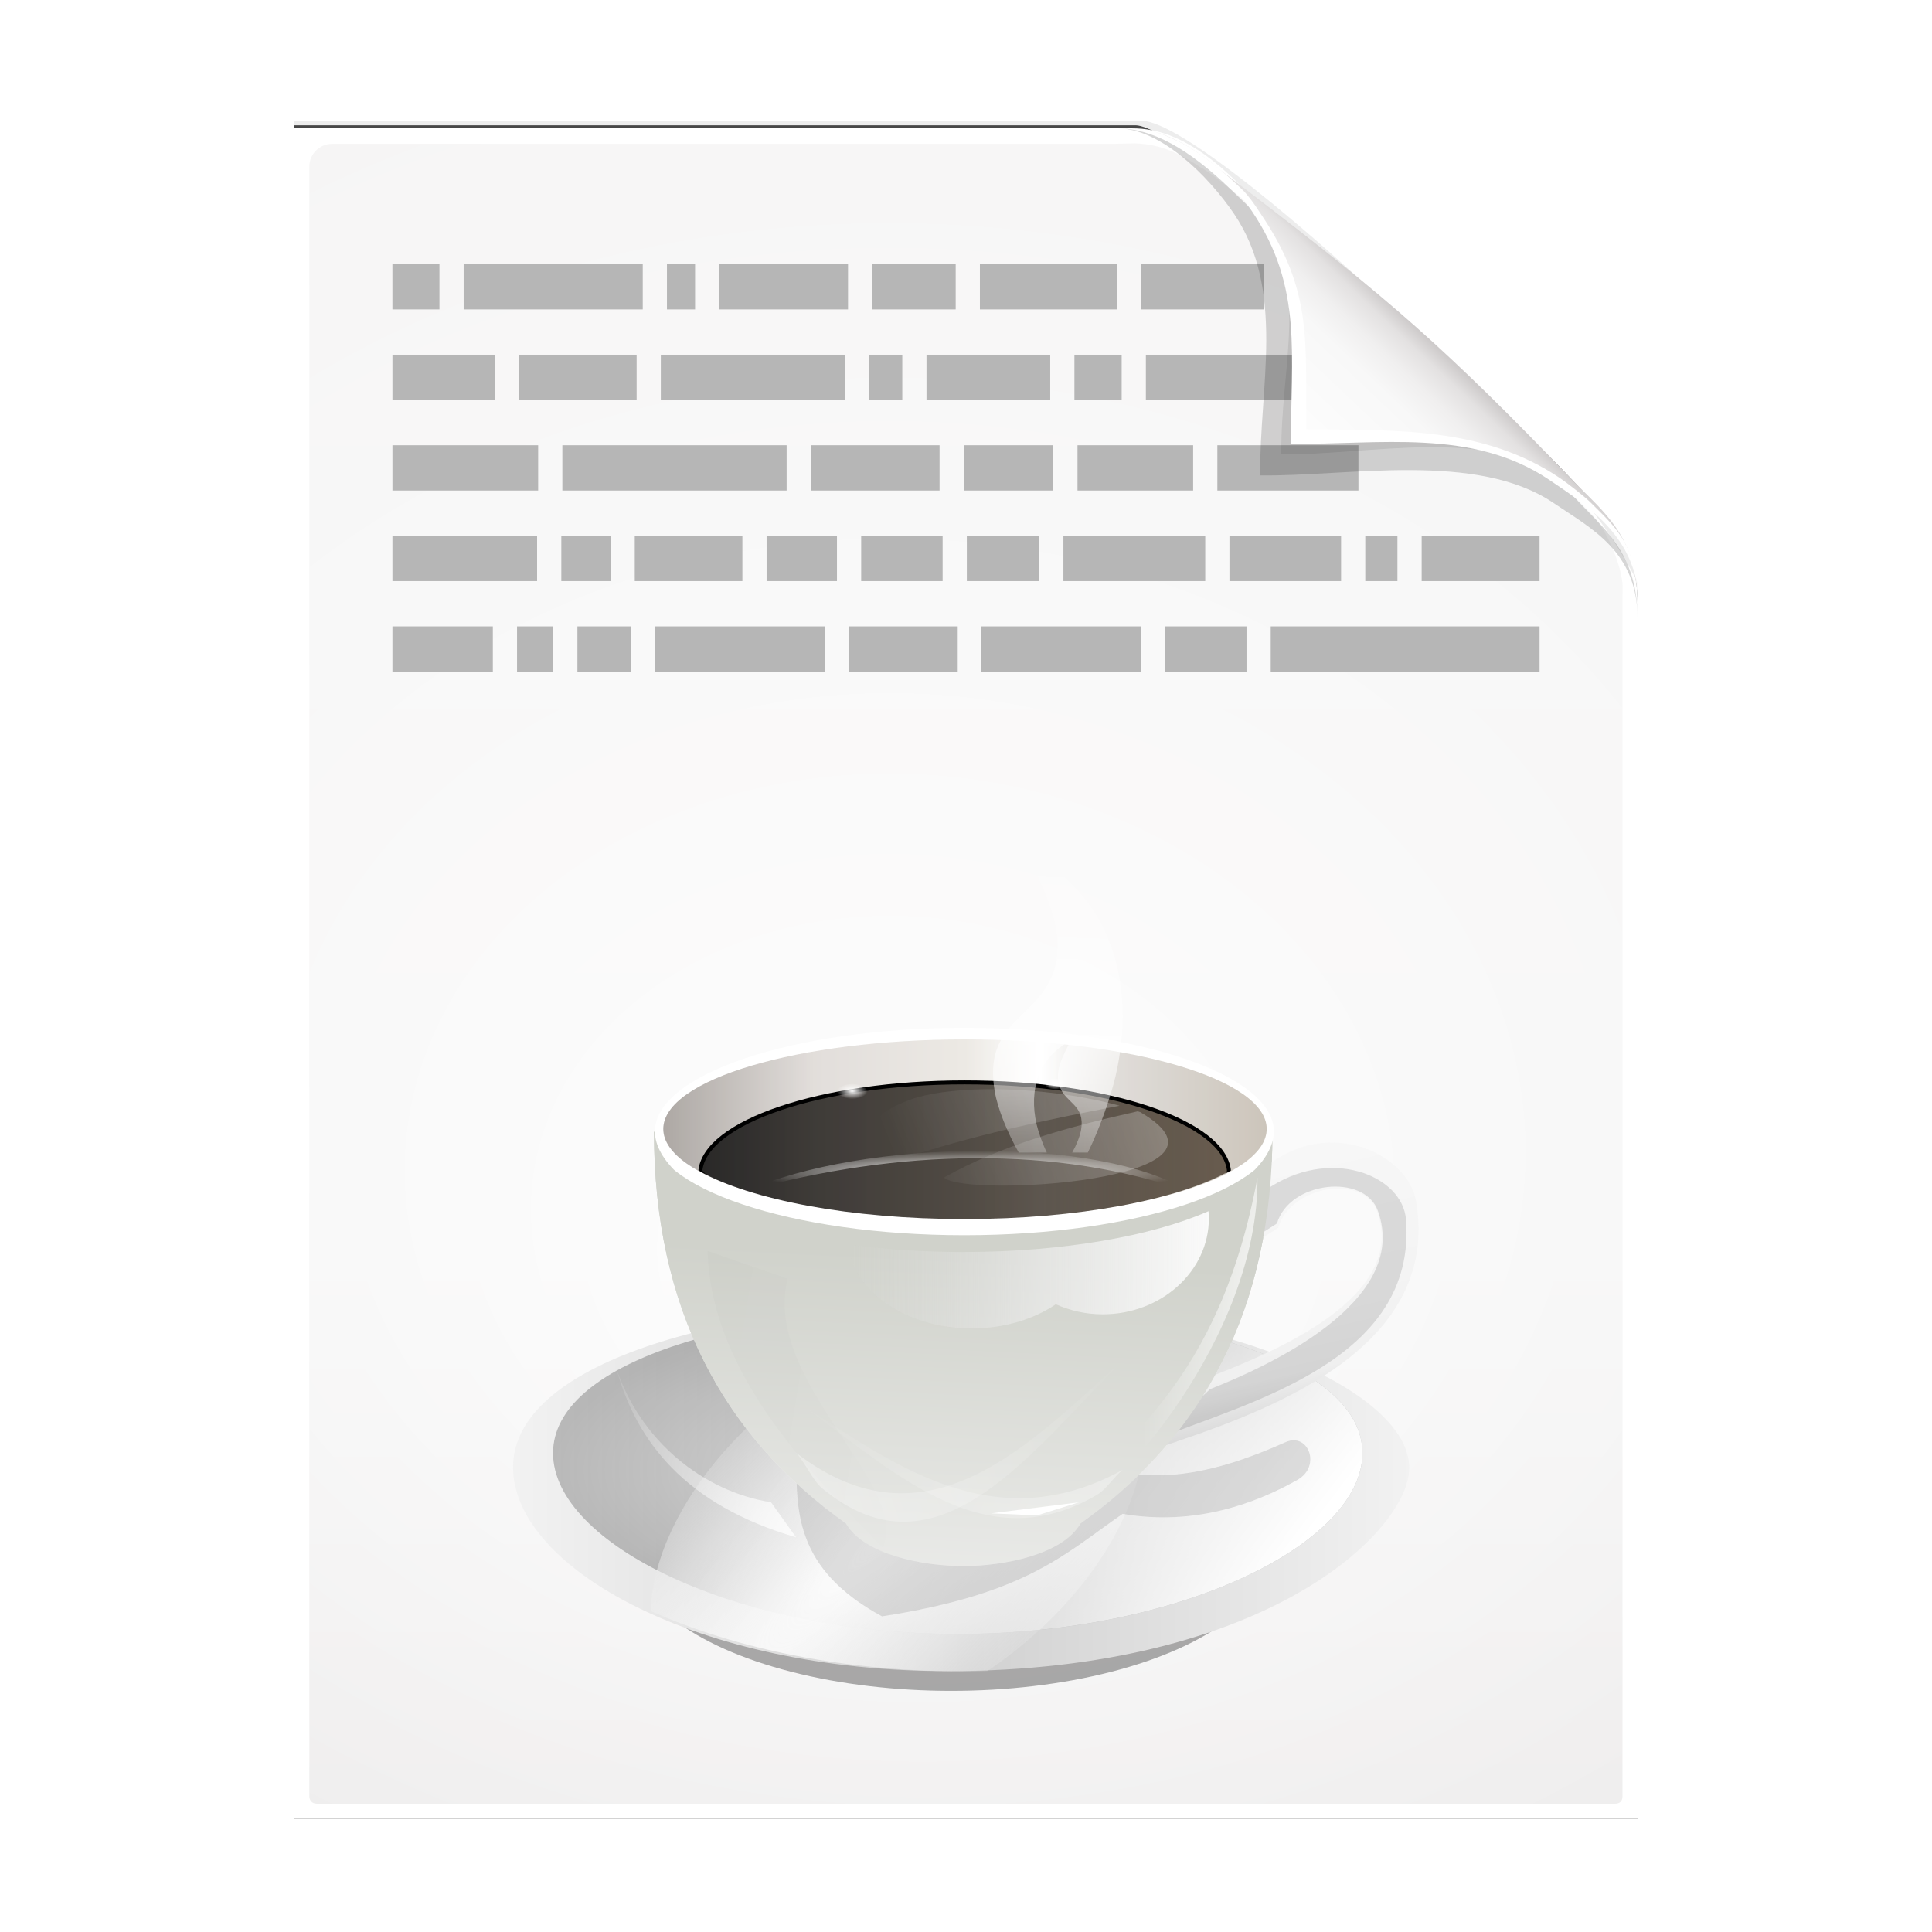 <svg height="256" width="256" xmlns="http://www.w3.org/2000/svg" xmlns:xlink="http://www.w3.org/1999/xlink">
  <defs>
    <filter id="filter3834" color-interpolation-filters="sRGB" height="1.064" width="1.081" x="-.04" y="-.032">
      <feGaussianBlur stdDeviation="1.501"/>
    </filter>
    <filter id="filter3826" color-interpolation-filters="sRGB" height="1.044" width="1.056" x="-.028" y="-.022">
      <feGaussianBlur stdDeviation="1.036"/>
    </filter>
    <linearGradient id="linearGradient4524-4" gradientTransform="matrix(2 0 0 -2 -7.012 257)" gradientUnits="userSpaceOnUse" x1="72" x2="72" y1="0" y2="116.401">
      <stop offset="0" stop-color="#eeecec"/>
      <stop offset=".4" stop-color="#f4f4f4"/>
      <stop offset="1" stop-color="#f6f5f5"/>
    </linearGradient>
    <filter id="filter1164" color-interpolation-filters="sRGB" height="1.096" width="1.09" x="-.045" y="-.048">
      <feGaussianBlur stdDeviation=".65"/>
    </filter>
    <radialGradient id="radialGradient5988-0" cx="64" cy="64.004" fx="63.793" fy="47.275" gradientTransform="matrix(3.368 .169 .138 -2.752 -103.406 294.326)" gradientUnits="userSpaceOnUse" r="47.5" xlink:href="#linearGradient3872"/>
    <linearGradient id="linearGradient3872">
      <stop offset="0" stop-color="#fff"/>
      <stop offset="1" stop-color="#fff" stop-opacity="0"/>
    </linearGradient>
    <clipPath id="clipPath6093-7">
      <path d="m17 8-0 112h61.5c1.675 0 3.914-.565 7-3.6 8.87-8.725 16.24-13.852 23.499-21.176 2.441-2.463 3.001-4.471 3.001-6.724v-80.5z"/>
    </clipPath>
    <filter id="filter6171-8" color-interpolation-filters="sRGB" height="2.022" width="1.956" x="-.478" y="-.511">
      <feGaussianBlur stdDeviation="10.141"/>
    </filter>
    <linearGradient id="linearGradient3895-3" gradientTransform="matrix(2.024 0 0 -2.024 -.803 246.974)" gradientUnits="userSpaceOnUse" x1="86.738" x2="93.19" y1="93.621" y2="100.459">
      <stop offset="0" stop-color="#fcfcfc"/>
      <stop offset=".523" stop-color="#f8f8f8"/>
      <stop offset=".723" stop-color="#f0efef"/>
      <stop offset=".89" stop-color="#e3e1e1"/>
      <stop offset="1" stop-color="#cecbcb"/>
    </linearGradient>
    <linearGradient id="linearGradient5060">
      <stop offset="0"/>
      <stop offset="1" stop-opacity="0"/>
    </linearGradient>
    <filter id="filter3473" height="1.138" width="1.057" x="-.029" y="-.069">
      <feGaussianBlur stdDeviation="1.142"/>
    </filter>
    <linearGradient id="linearGradient4477" gradientUnits="userSpaceOnUse" x1="177.758" x2="273.199" y1="75.383" y2="75.383">
      <stop offset="0" stop-color="#f2f2f2"/>
      <stop offset=".5" stop-color="#d1d1d1"/>
      <stop offset="1" stop-color="#f2f2f2"/>
    </linearGradient>
    <radialGradient id="radialGradient4479" cx="113.773" cy="421.472" gradientTransform="matrix(.418 0 0 .168 177.349 2.693)" gradientUnits="userSpaceOnUse" r="102.654">
      <stop offset="0" stop-opacity="0"/>
      <stop offset="1"/>
    </radialGradient>
    <linearGradient id="linearGradient4481" gradientTransform="matrix(.418 0 0 .42 189.773 -98.068)" gradientUnits="userSpaceOnUse" x1="91.177" x2="91.177" xlink:href="#linearGradient3158" y1="425.956" y2="354.963"/>
    <linearGradient id="linearGradient3158">
      <stop offset="0" stop-color="#f5f5f5"/>
      <stop offset="1" stop-color="#d0d2cb"/>
    </linearGradient>
    <radialGradient id="radialGradient4483" cx="85.438" cy="511.891" gradientTransform="matrix(.432 0 0 .7 48.501 129.749)" gradientUnits="userSpaceOnUse" r="78.938" xlink:href="#linearGradient5060"/>
    <clipPath id="clipPath3242">
      <path d="m55.688 476.985c4.518 7.826 19.423 10.75 29.75 10.75 10.327 0 25.232-2.924 29.75-10.75-24.211-41.934-42.235-39.066-59.5 0z"/>
    </clipPath>
    <filter id="filter3308" height="1.112" width="1.088" x="-.044" y="-.056">
      <feGaussianBlur stdDeviation="1.659"/>
    </filter>
    <linearGradient id="linearGradient4485" gradientUnits="userSpaceOnUse" x1="15.7" x2="47.812" xlink:href="#linearGradient5060" y1="373.836" y2="379.249"/>
    <clipPath id="clipPath3753">
      <path d="m10.827 344.157c2.553 27.852 16.271 47.474 25.1 56.597 30.045 20.541 2.661-30.933 4.922-52.168 1.168-4.199-19.658-18.248-30.021-4.429z"/>
    </clipPath>
    <filter id="filter3744" height="1.352" width="1.868" x="-.434" y="-.176">
      <feGaussianBlur stdDeviation="3.761"/>
    </filter>
    <linearGradient id="linearGradient4487" gradientUnits="userSpaceOnUse" x1="393.017" x2="369.851" xlink:href="#linearGradient5060" y1="286.958" y2="389.326"/>
    <filter id="filter3905" height="1.09" width="1.029" x="-.015" y="-.045">
      <feGaussianBlur stdDeviation=".554"/>
    </filter>
    <radialGradient id="radialGradient4489" cx="81.205" cy="437.665" gradientTransform="matrix(2.309 -2.989 -.412 3.464 73.853 -835.762)" gradientUnits="userSpaceOnUse" r="38.88" xlink:href="#linearGradient4007"/>
    <linearGradient id="linearGradient4007">
      <stop offset="0" stop-color="#fff"/>
      <stop offset=".5" stop-color="#eee" stop-opacity=".651"/>
      <stop offset="1" stop-color="#dedede" stop-opacity="0"/>
    </linearGradient>
    <clipPath id="clipPath4015">
      <path d="m73.338 392.019c-43.297 0-73.088 12.845-64.376 33.747 8.712 20.902 52.647 41.99 95.944 41.99 43.297 0 69.652-21.088 60.94-41.99-8.712-20.902-49.211-33.747-92.508-33.747z"/>
    </clipPath>
    <filter id="filter4043" height="1.096" width="1.108" x="-.054" y="-.048">
      <feGaussianBlur stdDeviation="1.756"/>
    </filter>
    <linearGradient id="linearGradient4491" gradientTransform="matrix(.418 0 0 .354 177.349 -75.437)" gradientUnits="userSpaceOnUse" x1="185.817" x2="82.098" xlink:href="#linearGradient3872" y1="466.016" y2="399.199"/>
    <filter id="filter3540" height="1.346" width="1.14" x="-.07" y="-.173">
      <feGaussianBlur stdDeviation="3.802"/>
    </filter>
    <linearGradient id="linearGradient4493" gradientTransform="matrix(.418 0 0 .42 -110.942 -101.871)" gradientUnits="userSpaceOnUse" x1="896.699" x2="912.867" y1="334.945" y2="406.607">
      <stop offset="0" stop-color="#f7f7f7"/>
      <stop offset=".5" stop-color="#f4f4f4"/>
      <stop offset=".75" stop-color="#efefef"/>
      <stop offset="1" stop-color="#cbcbcb"/>
    </linearGradient>
    <clipPath id="clipPath4981">
      <path d="m879.966 354.984-.492 4.922 5.414-3.445c3.129-10.7 21.657-13.685 25.1-4.183 8.462 23.357-31.724 37.587-45.032 42.817l-10.089 16.733c24.176-8.142 71.805-23.557 64.964-62.257-1.951-11.037-20.434-20.95-36.665-9.597z"/>
    </clipPath>
    <filter id="filter4965" height="1.119" width="1.128" x="-.064" y="-.059">
      <feGaussianBlur stdDeviation="1.689"/>
    </filter>
    <linearGradient id="linearGradient4495" gradientTransform="matrix(.418 0 0 .42 189.773 -98.068)" gradientUnits="userSpaceOnUse" x1="85.438" x2="91.177" xlink:href="#linearGradient3158" y1="471.893" y2="354.963"/>
    <linearGradient id="linearGradient4499" gradientUnits="userSpaceOnUse" x1=".75" x2="47.812" xlink:href="#linearGradient5060" y1="367.772" y2="379.249"/>
    <linearGradient id="linearGradient4501" gradientUnits="userSpaceOnUse" x1="422.945" x2="324.116" xlink:href="#linearGradient4007" y1="363.734" y2="363.734"/>
    <filter id="filter4439" height="1.182" width="1.059" x="-.029" y="-.091">
      <feGaussianBlur stdDeviation="1.119"/>
    </filter>
    <linearGradient id="linearGradient4503" gradientUnits="userSpaceOnUse" x1="393.721" x2="311.039" xlink:href="#linearGradient3872" y1="440.521" y2="401.246"/>
    <filter id="filter4112" height="1.117" width="1.042" x="-.021" y="-.059">
      <feGaussianBlur stdDeviation=".718"/>
    </filter>
    <linearGradient id="linearGradient4505" gradientUnits="userSpaceOnUse" x1="155.52" x2="72.838" xlink:href="#linearGradient3872" y1="440.521" y2="401.246"/>
    <filter id="filter4178" height="1.816" width="1.121" x="-.061" y="-.408">
      <feGaussianBlur stdDeviation=".562"/>
    </filter>
    <radialGradient id="radialGradient4507" cx="189.808" cy="375.149" gradientTransform="matrix(.416 .038 -.151 1.671 234.134 -581.866)" gradientUnits="userSpaceOnUse" r="27.057" xlink:href="#linearGradient3872"/>
    <clipPath id="clipPath4403">
      <path d="m353.21-62.549c-43.222 0-78.281 11.686-78.281 26.094 0 14.407 35.059 30.997 78.281 30.997 43.222 0 78.312-16.59 78.312-30.997-0-14.407-35.09-26.094-78.312-26.094z"/>
    </clipPath>
    <filter id="filter4483" height="1.069" width="1.023" x="-.012" y="-.035">
      <feGaussianBlur stdDeviation=".765"/>
    </filter>
    <linearGradient id="linearGradient28202" gradientUnits="userSpaceOnUse" x1="277.038" x2="429.695" y1="332.721" y2="332.721">
      <stop offset="0" stop-color="#ada8a4"/>
      <stop offset=".25" stop-color="#e2dedb"/>
      <stop offset=".5" stop-color="#ece9e4"/>
      <stop offset=".625" stop-color="#fff"/>
      <stop offset=".75" stop-color="#e0ddd9"/>
      <stop offset="1" stop-color="#ccc5bb"/>
    </linearGradient>
    <filter id="filter4000" height="1.052" width="1.016" x="-.008" y="-.026">
      <feGaussianBlur stdDeviation=".5"/>
    </filter>
    <filter id="filter3549" height="1.052" width="1.016" x="-.008" y="-.026">
      <feGaussianBlur stdDeviation=".497"/>
    </filter>
    <linearGradient id="linearGradient4513" gradientUnits="userSpaceOnUse" x1="286.515" x2="420.608" y1="337.914" y2="337.914">
      <stop offset="0"/>
      <stop offset="1" stop-color="#4a3c2d"/>
    </linearGradient>
    <filter id="filter4515" height="1.025" width="1.007" x="-.003" y="-.013">
      <feGaussianBlur stdDeviation=".182"/>
    </filter>
    <radialGradient id="radialGradient4515" cx="354.771" cy="343.229" gradientTransform="matrix(1 0 0 .094 0 310.931)" gradientUnits="userSpaceOnUse" r="56.351" xlink:href="#linearGradient3872"/>
    <filter id="filter4578" height="1.409" width="1.038" x="-.019" y="-.204">
      <feGaussianBlur stdDeviation=".903"/>
    </filter>
    <clipPath id="clipPath4642">
      <path d="m353.351 309.564c-42.135 0-76.313 10.365-76.313 23.143 0 12.778 34.178 23.17 76.313 23.17 42.135 0 76.344-10.392 76.344-23.17 0-12.778-34.208-23.143-76.344-23.143z" filter="url(#filter4515)" transform="matrix(1.002 0 0 1 449.709 -2.627)"/>
    </clipPath>
    <filter id="filter4638" height="1.196" width="1.054" x="-.027" y="-.098">
      <feGaussianBlur stdDeviation="1.298"/>
    </filter>
    <radialGradient id="radialGradient4517" cx="773.415" cy="338.251" gradientTransform="matrix(1 0 0 .545 0 153.75)" gradientUnits="userSpaceOnUse" r="2.707" xlink:href="#linearGradient3872"/>
    <filter id="filter4878" height="1.062" width="1.034" x="-.017" y="-.031">
      <feGaussianBlur stdDeviation=".038"/>
    </filter>
    <linearGradient id="linearGradient4523" gradientTransform="matrix(1 0 0 -1 0 1052.362)" gradientUnits="userSpaceOnUse" x1="469.344" x2="341.898" xlink:href="#linearGradient3872" y1="749.654" y2="698.166"/>
    <filter id="filter4937" height="1.051" width="1.017" x="-.008" y="-.026">
      <feGaussianBlur stdDeviation=".26"/>
    </filter>
    <linearGradient id="linearGradient4525" gradientUnits="userSpaceOnUse" x1="51.853" x2="9.048" xlink:href="#linearGradient3872" y1="80.672" y2="65.707"/>
    <filter id="filter3536" height="1.099" width="1.093" x="-.047" y="-.049">
      <feGaussianBlur stdDeviation=".487"/>
    </filter>
    <linearGradient id="linearGradient4527" gradientUnits="userSpaceOnUse" spreadMethod="reflect" x1="81.63" x2="82.497" xlink:href="#linearGradient3872" y1="27.574" y2="1.121"/>
    <filter id="filter3886" height="1.153" width="1.358" x="-.179" y="-.076">
      <feGaussianBlur stdDeviation="1.333"/>
    </filter>
  </defs>
  <path d="m-128.811-19.056v112h56.188c5.115-.238 32.613-27.078 32.775-30.612.081-25.127.037-56.259.037-81.388z" filter="url(#filter3834)" opacity=".262" transform="matrix(2 0 0 -2 296.61 201.888)"/>
  <path d="m-128.811-19.556v112.2h55.746c3.099 0 24.71-18.512 30.004-24.7 1.603-1.873 3.25-3.038 3.25-7.2v-80.3z" fill-opacity=".701" filter="url(#filter3826)" transform="matrix(2 0 0 -2 296.61 201.888)"/>
  <path d="m38.988 241v-224h111c3.351 0 7.829 1.129 14 7.2 17.74 17.45 32.481 27.704 46.998 42.352 4.881 4.925 6.002 8.942 6.002 13.448v161z" fill="#fff" stroke-width="2"/>
  <path d="m41.988 239c-.68 0-1-.469-1-1v-215.937c0-1.643 1.359-3 3-3h103.375c.106 0 1.621-.047 3-.063 3.555.08 6.264 1.507 8.712 3.187 2.104.582 33.3 27.239 51.542 45.618 2.725 2.745 4.371 7.896 4.371 9.791l0 160.404c0 .645-.326 1-1 1z" fill="url(#linearGradient4524-4)" stroke-width="2"/>
  <path d="m41.988 239c-.68 0-1-.469-1-1v-215.937c0-1.643 1.359-2.999 3-3l105-.063c.106-0 6.548.016 7.927-0 13.082 9.007 37.275 31.907 55.165 49.91 2.954 3.313.915.74 2.908 3.215l0 165.875c0 .645-.326 1-1 1z" fill="url(#radialGradient5988-0)" opacity=".847" stroke-width="2"/>
  <path d="m168.377 86h35.623m-49.623 0h10.791m-35.168 0h21.168m-38.658 0h14.393m-40.127 0h22.527m-32.793 0h7.059m-15.059 0h4.793m-21.303 0h13.303m5.865-12h-19.168m28.902 0h-6.525m23.994 0h-14.262m26.793 0h-9.324m23.324 0h-10.791m23.59 0h-9.59m31.59 0h-18.793m36.793 0h-14.793m22.26 0h-4.26m23.092 0h-15.623m-27.07-12h18.693m-37.225 0h15.324m-30.395 0h11.863m-32.129 0h17.059m-49.982 0h29.717m-52.232 0h19.309m-5.748-12h-13.561m32.357 0h-15.59m43.191 0h-24.395m31.996 0h-4.395m23.996 0h-16.395m25.863 0h-6.262m29.73 0h-20.262m-.658-12h16.262m-19.469 0h-18.127m-14.268 0h11.059m-31.324 0h17.059m-23.994 0h3.729m-30.666 0h23.73m-33.17 0h6.232" fill="none" stroke="#b6b6b6" stroke-width="6"/>
  <path d="m-39.811 59.947c0 4.465-3.067 5.979-5.55 7.662-5.109 3.465-13.669 1.757-19.45 1.838-.081 5.781 1.723 12.232-1.742 17.34-1.684 2.482-4.848 5.66-7.758 5.66 2.318 0 4.743-1.335 7.584-4.085 9.142-8.849 14.367-11.135 22.673-20.298 1.919-2.117 4.243-3.642 4.243-8.118z" filter="url(#filter1164)" opacity=".4" transform="matrix(2 0 0 -2 296.61 201.888)"/>
  <path clip-path="url(#clipPath6093-7)" d="m114.4 82.503c0 4.465-4.997 12.61-7.48 14.294-5.109 3.465-12.739 1.525-18.52 1.606-.081 5.781 1.966 11.305-1.499 16.413-1.684 2.482-9.791 8.687-12.701 8.687-2.091 1.534 3.488 8.211 6.735 5.32 9.502-8.461 35.132-30.023 43.351-39.263 2.04-2.294-4.905-9.845-9.886-7.057z" filter="url(#filter6171-8)" opacity=".277" transform="matrix(2 0 0 -2 -7.012 257)"/>
  <path d="m216.988 79.994c0-8.931-5.595-12.82-10.559-16.187-10.217-6.93-21.878-6.651-33.441-6.813-.162-11.562.332-19.009-6.598-29.226-3.367-4.964-10.581-10.774-16.402-10.774 4.636 0 8.888 3.363 15.168 8.17 19.079 14.601 26.409 20.969 43.346 38.595 3.959 4.12 8.486 7.284 8.486 16.235z" fill="url(#linearGradient3895-3)"/>
  <path d="m217.026 78.575c-.633-7.798-7.046-11.806-11.7-14.963-10.217-6.93-22.675-4.65-34.237-4.812-.162-11.562 1.705-20.633-5.225-30.85-2.946-4.344-8.199-9.32-13.525-10.5 3.961.725 7.77 3.323 12.537 7.938.678.777 1.149 1.358 2.212 3 6.93 10.217 5.847 16.931 6.009 28.494 11.562.162 23.436-.424 33.653 6.506.931.631 3.188 2.376 4.013 3.2 3.073 3.073 5.803 5.227 6.263 11.988zm-64.688-61.125c-.315-.07-.627-.083-.938-.125.314.034.621.067.938.125z" fill="#fff"/>
  <g transform="matrix(1.25 0 0 1.25 -154.215 102.826)">
    <ellipse cx="64.729" cy="87.284" filter="url(#filter3473)" opacity=".565" rx="48.024" ry="19.836" transform="matrix(.707 0 0 .762 178.448 15.352)"/>
    <path d="m225.478 55.883c-26.34 0-47.72 6.615-47.72 17.378 0 10.764 19.701 21.623 46.041 21.623 33.969 0 48.958-14.945 48.958-21.535 0-8.481-20.939-17.467-47.279-17.467z" fill="url(#linearGradient4477)"/>
    <path d="m224.897 56.375c-23.679 0-42.9 5.863-42.9 15.403 0 9.54 19.221 19.166 42.9 19.166 23.679 0 42.9-9.626 42.9-19.166-0-9.54-19.221-15.403-42.9-15.403z" fill="url(#radialGradient4479)" opacity=".227"/>
    <path d="m192.698 37.717c0 18.73 7.35 32.283 20.347 41.515 1.888 3.288 8.117 4.517 12.433 4.517 4.316 0 10.545-1.228 12.433-4.517 12.997-9.232 20.347-22.786 20.347-41.515l-32.78.958z" fill="url(#linearGradient4481)" fill-rule="evenodd"/>
    <path clip-path="url(#clipPath3242)" d="m55.688 476.985c4.518 7.826 19.423 10.75 29.75 10.75 10.327 0 25.232-2.924 29.75-10.75 171.864-134.721-230.157-144.859-59.5 0z" fill="none" filter="url(#filter3308)" stroke="url(#radialGradient4483)" stroke-width="2.6" transform="matrix(.418 0 0 .42 189.773 -121.434)"/>
    <path clip-path="url(#clipPath3753)" d="m15.866 348.209c-1.82 21.746 11.703 39.543 19.713 51.253 5.278-10.628-14.278-28.847-8.761-46.434z" fill="url(#linearGradient4485)" fill-rule="evenodd" filter="url(#filter3744)" opacity=".227" transform="matrix(.418 0 0 .42 189.773 -98.068)"/>
    <path d="m415.491 348.937c-14.313 6.259-36.887 10.313-62.281 10.312-10.284 0-20.096-.67-29.094-1.875 1.205 11.833 14.796 21.156 31.344 21.156 8.229-0 15.71-2.317 21.312-6.094 3.59 1.596 7.602 2.531 11.875 2.531 14.862 0 26.938-10.843 26.938-24.219 0-.606-.045-1.218-.094-1.812z" fill="url(#linearGradient4487)" filter="url(#filter3905)" opacity=".227" transform="matrix(.418 0 0 .42 77.802 -102.204)"/>
    <ellipse clip-path="url(#clipPath4015)" cx="81.205" cy="437.665" fill="url(#radialGradient4489)" filter="url(#filter4043)" rx="38.88" ry="43.801" transform="matrix(.608 0 -.254 .515 280.266 -145.991)"/>
    <path d="m224.897 56.375c-23.679 0-42.9 5.863-42.9 15.403 0 9.54 19.221 19.166 42.9 19.166 23.679 0 42.9-9.626 42.9-19.166-0-9.54-19.221-15.403-42.9-15.403z" fill="url(#linearGradient4491)"/>
    <path d="m311.039 424.377c.293 14.441 3.21 28.508 21.655 40.356 37-6.797 46.488-18.909 61.027-30.698 18.235 3.69 33.665-3.084 44.294-10.151 6.189-4.115 2.767-14.324-2.953-11.319-13.596 7.142-29.489 13.284-45.278 7.874z" fill="#9d9d9d" fill-rule="evenodd" filter="url(#filter3540)" opacity=".564" transform="matrix(.418 0 0 .354 77.802 -75.437)"/>
    <path d="m256.807 47.273-.206 2.068 2.262-1.447c1.308-4.496 9.051-5.75 10.489-1.758 3.536 9.813-13.258 15.792-18.819 17.989l-4.216 7.03c10.104-3.421 30.008-9.897 27.149-26.157-.815-4.637-8.539-8.802-15.323-4.032z" fill="url(#linearGradient4493)" fill-rule="evenodd"/>
    <path clip-path="url(#clipPath4981)" d="m879.474 354-.492 4.922 5.414-3.445c3.129-10.7 22.149-12.701 25.592-3.199 8.462 23.357-29.263 39.802-42.571 45.032l-13.534 12.55c23.941-9.436 65.986-19.968 63.241-55.367-.867-11.175-19.449-18.736-35.681-7.382z" fill="#1f1f1f" fill-rule="evenodd" filter="url(#filter4965)" opacity=".363" transform="matrix(.418 0 0 .42 -110.942 -101.871)"/>
    <path d="m192.698 37.717c0 18.73 7.35 32.283 20.347 41.515 1.888 3.288 8.117 4.517 12.433 4.517 4.316 0 10.545-1.228 12.433-4.517 12.997-9.232 20.347-22.786 20.347-41.515l-32.78.958z" fill="url(#linearGradient4495)" fill-rule="evenodd"/>
    <path d="m55.688 476.985c4.518 7.826 19.423 10.75 29.75 10.75 10.327 0 25.232-2.924 29.75-10.75 171.864-134.721-230.157-144.859-59.5 0z" style="opacity:.575;fill:none;stroke-width:5;clip-path:url(#clipPath3242);filter:url(#filter3308);stroke:url(#radialGradient4483)" transform="matrix(.418 0 0 .42 189.773 -120.803)"/>
    <path clip-path="url(#clipPath3753)" d="m15.866 348.209c-1.82 21.746 11.703 39.543 19.713 51.253 5.278-10.628-14.278-28.847-8.761-46.434z" fill="url(#linearGradient4499)" fill-rule="evenodd" filter="url(#filter3744)" opacity=".147" transform="matrix(.739 0 .078 .614 159.5 -163.452)"/>
    <path d="m415.491 348.937c-14.313 6.259-36.887 10.313-62.281 10.312-10.284 0-20.096-.67-29.094-1.875 1.205 11.833 14.796 21.156 31.344 21.156 8.229-0 15.71-2.317 21.312-6.094 3.59 1.596 7.602 2.531 11.875 2.531 14.862 0 26.938-10.843 26.938-24.219 0-.606-.045-1.218-.094-1.812z" fill="url(#linearGradient4501)" filter="url(#filter4439)" transform="matrix(.418 0 0 .42 77.802 -100.425)"/>
    <path d="m393.721 418.472c-32.885 17.94-58.482-1.775-82.681-17.225 23.792 16.606 47.117 40.704 76.311 23.426 2.249-1.331 4.043-4.375 6.37-6.2z" fill="url(#linearGradient4503)" fill-rule="evenodd" filter="url(#filter4112)" opacity=".597" transform="matrix(.418 0 0 .42 77.802 -102.204)"/>
    <path d="m155.52 418.472c-32.885 17.94-58.482-1.775-82.681-17.225 23.792 16.606 47.117 40.704 76.311 23.426 2.249-1.331 4.043-4.375 6.37-6.2z" fill="url(#linearGradient4505)" fill-rule="evenodd" filter="url(#filter4112)" opacity=".597" transform="matrix(-.425 0 0 .599 273.878 -178.907)"/>
    <path d="m382.623 426.652-10.614 3.306-11.658-.522z" fill="#fff" fill-rule="evenodd" filter="url(#filter4178)" transform="matrix(.418 0 0 .42 77.802 -102.204)"/>
    <path d="m256.672 42.561c.126 16.853-15.167 34.155-20.608 36.196l-2.006.407c8.326-8.493 18.544-14.858 22.614-36.603z" fill="url(#radialGradient4507)" fill-rule="evenodd" opacity=".714"/>
    <path clip-path="url(#clipPath4403)" d="m353.21-63.245c-43.798 0-79.325 11.842-79.325 26.442 0 14.599 35.527 26.473 79.325 26.473 43.798 0 79.356-11.874 79.356-26.473-0-14.599-35.558-26.442-79.356-26.442z" fill="#fff" filter="url(#filter4483)" transform="matrix(.419 0 0 .421 77.598 53.026)"/>
    <path d="m353.351 309.564c-42.135 0-76.313 10.365-76.313 23.143 0 12.778 34.178 23.17 76.313 23.17 42.135 0 76.344-10.392 76.344-23.17 0-12.778-34.208-23.143-76.344-23.143z" fill="url(#linearGradient28202)" filter="url(#filter4000)" transform="matrix(.419 0 0 .41 77.604 -99)"/>
    <path d="m353.351 309.564c-42.135 0-76.313 10.365-76.313 23.143 0 12.778 34.178 23.17 76.313 23.17 42.135 0 76.344-10.392 76.344-23.17 0-12.778-34.208-23.143-76.344-23.143z" fill="url(#linearGradient28202)" filter="url(#filter3549)" opacity=".308" transform="matrix(.419 0 0 .41 77.621 -99)"/>
    <path d="m353.546 320.664c-36.395 0-65.996 10.002-67.031 22.469 13.001 7.168 38.144 12.031 67.031 12.031 28.887 0 54.052-4.863 67.062-12.031-1.036-12.466-30.668-22.469-67.062-22.469z" fill="url(#linearGradient4513)" filter="url(#filter4515)" opacity=".883" transform="matrix(.418 0 0 .42 77.802 -102.204)"/>
    <path d="m298.42 348.039c37.846-10.483 78.958-11.663 112.703.492-23.048-14.672-83.735-13.44-112.703-.492z" fill="url(#radialGradient4515)" fill-rule="evenodd" filter="url(#filter4578)" transform="matrix(.418 0 0 .42 77.802 -102.204)"/>
    <path clip-path="url(#clipPath4642)" d="m803.688 318.75c-36.395 0-65.996 10.002-67.031 22.469 10.048 11.105 38.144 14.461 67.031 14.461 28.887 0 57.99.582 67.062-14.461-1.036-12.466-30.668-22.469-67.062-22.469z" fill="none" filter="url(#filter4638)" stroke="#000" stroke-dashoffset="1.088" transform="matrix(.418 0 0 .42 -110.318 -101.399)"/>
    <ellipse cx="773.415" cy="338.251" fill="url(#radialGradient4517)" filter="url(#filter4878)" rx="2.707" ry="1.476" transform="matrix(.598 0 0 .568 -248.789 -158.641)"/>
    <ellipse cx="773.415" cy="338.251" fill="url(#radialGradient4517)" filter="url(#filter4878)" rx="2.707" ry="1.476" transform="matrix(.598 0 0 .568 -246.219 -159.209)"/>
    <ellipse cx="773.415" cy="338.251" fill="url(#radialGradient4517)" filter="url(#filter4878)" rx="2.707" ry="1.476" transform="matrix(.418 0 0 .42 -88.043 -109.382)"/>
    <path d="m358.656 322.406c-7.773.114-14.689 1.032-19.312 2.812-12.827 4.94-10.761 10.383-2.156 14.969 18.002-6.087 37.04-10.049 55.75-13.625-10.469-2.863-23.236-4.319-34.281-4.156zm38.875 5.562c-17.27 3.862-34.319 8.422-49.125 16.719 5.362 5.168 79.671.767 49.75-16.531-.2-.07-.422-.119-.625-.188z" fill="url(#linearGradient4523)" fill-rule="evenodd" filter="url(#filter4937)" opacity=".736" transform="matrix(.418 0 0 .42 77.802 -102.204)"/>
    <path d="m40.368 83.456c-15.383-4.493-22.253-13.305-25.056-23.664 3.368 10.317 12.211 17.31 21.576 18.792z" fill="url(#linearGradient4525)" fill-rule="evenodd" filter="url(#filter3536)" transform="matrix(.762 0 0 .762 176.996 17.102)"/>
    <path d="m73.793 1.121c2.799 5.508 6.248 11.572 4.062 17.281-2.434 6.36-9.583 6.702-8 16.156.405 2.422 1.746 5.704 3.312 8.469h3.875c-.601-1.223-1.144-2.776-1.406-3.875-1.098-4.785.269-9.251 4.688-11.531-1.029 2.024-2.303 4.246-1.5 6.344.895 2.337 3.519 2.463 2.938 5.938-.149.89-.643 2.109-1.219 3.125h2.156c1.635-3.328 3.099-7.509 3.812-10.5 2.987-13.019-.696-25.203-12.719-31.406z" fill="url(#linearGradient4527)" fill-rule="evenodd" filter="url(#filter3886)" opacity=".803" transform="matrix(.769 0 0 .769 175.094 6.825)"/>
  </g>
</svg>
